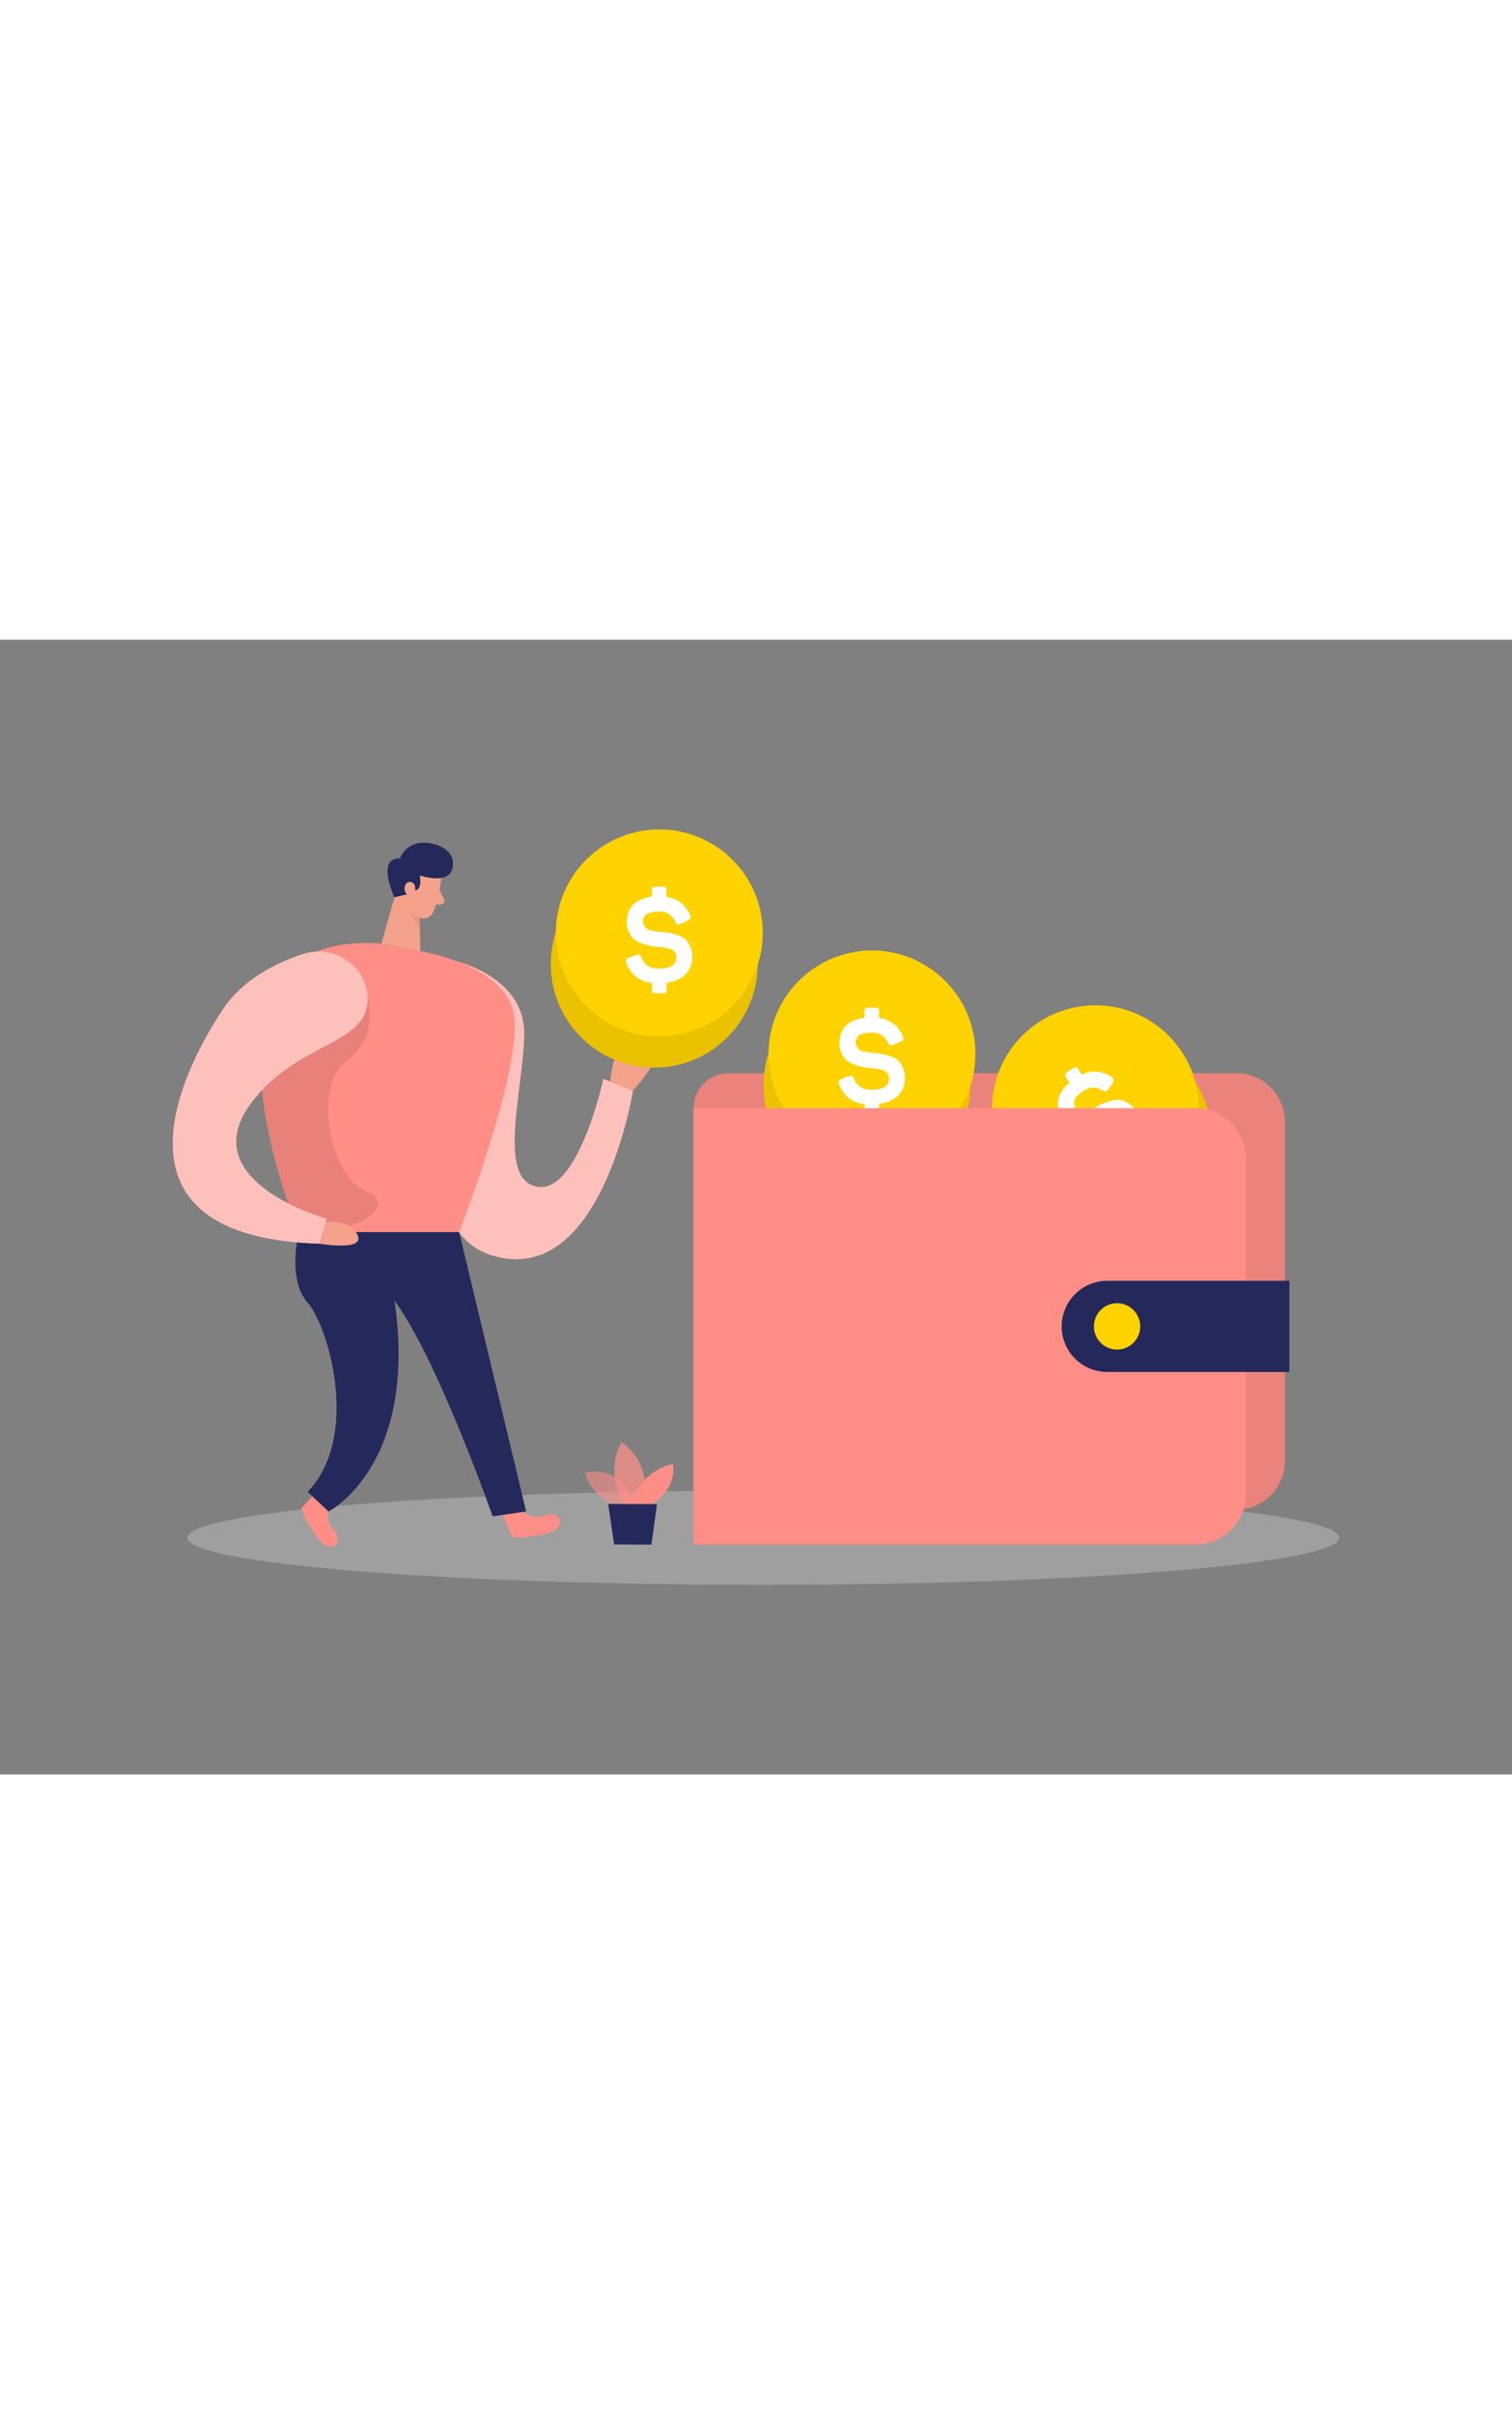 <svg id="Layer_1" data-name="Layer 1" xmlns="http://www.w3.org/2000/svg" viewBox="0 0 400 300" data-imageid="wallet-two-color-868bd" imageName="Wallet" class="illustrations_image" style="width: 188px;"><rect x="0" y="0" width="400" height="300" fill="#808080" stroke="none"/><title>_</title><ellipse cx="201.94" cy="237.41" rx="152.36" ry="12.46" fill="#e6e6e6" opacity="0.3"/><path d="M327.07,230H183.48V123.84h0a9.25,9.25,0,0,1,9.25-9.25H327.07a12.84,12.84,0,0,1,12.84,12.85v89.7A12.84,12.84,0,0,1,327.07,230Z" fill="#fe8e86" class="target-color"/><path d="M327.07,230H183.48V123.84h0a9.25,9.25,0,0,1,9.25-9.25H327.07a12.84,12.84,0,0,1,12.84,12.85v89.7A12.84,12.84,0,0,1,327.07,230Z" opacity="0.08"/><circle cx="229.35" cy="117.76" r="27.37" opacity="0.08"/><circle cx="229.35" cy="117.76" r="27.37" fill="#ffd200"/><g opacity="0.08"><circle cx="230.68" cy="109.52" r="27.37"/></g><circle cx="229.35" cy="117.76" r="27.37" opacity="0.08"/><circle cx="230.68" cy="109.52" r="27.37" fill="#ffd200"/><path d="M231.57,97.27c.77,0,1,.27,1,1V100a7.54,7.54,0,0,1,6.19,4.68c.4.81.23,1.25-.67,1.65l-1.65.74c-.78.37-1.15.21-1.59-.6a4.2,4.2,0,0,0-4.3-2.59c-2.87,0-4.18.84-4.18,2.76a2.55,2.55,0,0,0,2.32,2.25,17.92,17.92,0,0,0,2.43.37,15.63,15.63,0,0,1,4.48.88,6.13,6.13,0,0,1,2,1.07,6.53,6.53,0,0,1,1.79,4.72c0,3.67-2.46,6.16-6.8,6.8v1.75c0,.77-.24,1-1,1h-1.86c-.77,0-1-.27-1-1v-1.72a7.66,7.66,0,0,1-6.73-5.18,1.1,1.1,0,0,1,.77-1.55l1.65-.61c.84-.3,1.21-.1,1.58.74q1.11,2.84,4.55,2.83c3.1,0,4.64-1,4.64-3a2.06,2.06,0,0,0-1.44-2.09,11.7,11.7,0,0,0-3.34-.64,14.91,14.91,0,0,1-4.51-1,6.36,6.36,0,0,1-2-1.11,6.11,6.11,0,0,1-1.82-4.57c0-3.64,2.29-6.06,6.6-6.64V98.32c0-.78.27-1,1-1Z" fill="#fff"/><circle cx="293.17" cy="131.65" r="27.37" opacity="0.08"/><circle cx="293.17" cy="131.65" r="27.37" fill="#ffd200"/><g opacity="0.08"><circle cx="289.8" cy="124.01" r="27.37"/></g><circle cx="293.17" cy="131.65" r="27.37" opacity="0.08"/><circle cx="289.8" cy="124.01" r="27.37" fill="#ffd200"/><path d="M283.88,113.26c.65-.42,1-.33,1.41.32l.9,1.39a7.52,7.52,0,0,1,7.74.55c.78.46.88.92.34,1.75l-1,1.52c-.45.73-.85.79-1.66.35a4.24,4.24,0,0,0-5,.17c-2.4,1.56-3,3-2,4.59a2.57,2.57,0,0,0,3.18.63,20.78,20.78,0,0,0,2.24-1,15.25,15.25,0,0,1,4.23-1.7,6,6,0,0,1,2.25-.18,6.46,6.46,0,0,1,4.06,3c2,3.08,1.29,6.51-2,9.41l.95,1.46c.42.65.37,1-.28,1.43l-1.55,1c-.65.42-1,.34-1.44-.31l-.94-1.44a7.68,7.68,0,0,1-8.47-.68,1.09,1.09,0,0,1-.19-1.72l1.05-1.41c.54-.71,1-.75,1.73-.24,1.65,1.18,3.43,1.14,5.35-.1,2.6-1.69,3.37-3.35,2.29-5a2.07,2.07,0,0,0-2.35-1,11.44,11.44,0,0,0-3.14,1.28,15.26,15.26,0,0,1-4.32,1.64,6.5,6.5,0,0,1-2.24.13,6.18,6.18,0,0,1-4-2.85c-2-3-1.38-6.33,1.93-9.16l-.9-1.38c-.42-.65-.34-1,.3-1.45Z" fill="#fff"/><path d="M183.48,123.84H316.21a13.47,13.47,0,0,1,13.47,13.47v88.46a13.47,13.47,0,0,1-13.47,13.47H183.48a0,0,0,0,1,0,0V123.84A0,0,0,0,1,183.48,123.84Z" fill="#fe8e86" class="target-color"/><path d="M292.92,169.49h48.17a0,0,0,0,1,0,0v24.1a0,0,0,0,1,0,0H292.92a12.05,12.05,0,0,1-12.05-12.05v0A12.05,12.05,0,0,1,292.92,169.49Z" fill="#24285b"/><circle cx="295.52" cy="181.54" r="6.13" fill="#ffd200"/><path d="M164.17,229.44s-7.73-2.11-9.41-9.31c0,0,12-2.42,12.32,10Z" fill="#fe8e86" opacity="0.58" class="target-color"/><path d="M165.12,228.67s-5.4-8.54-.65-16.52c0,0,9.11,5.78,5.06,16.54Z" fill="#fe8e86" opacity="0.73" class="target-color"/><path d="M166.51,228.68s2.86-9,11.48-10.73c0,0,1.62,5.86-5.58,10.75Z" fill="#fe8e86" class="target-color"/><polygon points="160.9 228.48 162.47 239.2 172.34 239.24 173.8 228.53 160.9 228.48" fill="#24285b"/><path d="M137.65,230.08s3,2.81,6.25,1.48,5.63,1.3,3.23,3.52-11.46,2.33-11.46,2.33L133,231.57Z" fill="#fe8e86" class="target-color"/><path d="M87.11,228.77s-1.47,3.84,1,6.35.92,5.7-2,4.32-6.47-9.74-6.47-9.74L84,225Z" fill="#fe8e86" class="target-color"/><path d="M79.06,156.59s-3.17,12.53,2.34,18.7,14,35.38,0,50l5.52,5.19s24.18-12.33,17.28-56.8l17.26-17.08Z" fill="#24285b"/><path d="M121.46,85.22s17.08,4.35,17.2,18.49-7.57,38.89,3.41,40.91,17.55-28.54,17.55-28.54l7.83,3.16s-8.33,52.2-37.12,43.59S121.46,85.22,121.46,85.22Z" fill="#fe8e86" class="target-color"/><path d="M121.46,85.22s17.08,4.35,17.2,18.49-7.57,38.89,3.41,40.91,17.55-28.54,17.55-28.54l7.83,3.16s-8.33,52.2-37.12,43.59S121.46,85.22,121.46,85.22Z" fill="#fff" opacity="0.44"/><polygon points="106.1 62 100.9 80.34 111.21 82.48 110.86 68.28 106.1 62" fill="#f4a28c"/><path d="M111.07,71.38A6.89,6.89,0,0,1,107.92,69s-.26,3.48,3.14,7.36Z" fill="#ce8172" opacity="0.31"/><path d="M100.9,80.34,107,81.61s28,3,29.13,18.81-14.68,56.17-14.68,56.17H79.06S45.08,76.16,100.9,80.34Z" fill="#fe8e86" class="target-color"/><path d="M97.24,95s3.42,9.86-5.55,16.3S87.1,142,96.91,145.88,90.78,158.17,84,154.74,76.23,149,76.23,149s-6.31-18.24-7-29.88S97.24,95,97.24,95Z" opacity="0.09"/><path d="M97.24,95c0-8.69-8.8-14.62-17.06-11.91C73,85.42,64.24,89.79,58.92,97.77,48.7,113.11,25.33,158,84.65,159.68l1.74-6.6S50.78,143.23,66.5,122.4C78.73,106.19,97.27,107.28,97.24,95Z" fill="#fe8e86" class="target-color"/><path d="M97.24,95c0-8.69-8.8-14.62-17.06-11.91C73,85.42,64.24,89.79,58.92,97.77,48.7,113.11,25.33,158,84.65,159.68l1.74-6.6S50.78,143.23,66.5,122.4C78.73,106.19,97.27,107.28,97.24,95Z" fill="#fff" opacity="0.44"/><path d="M161.45,116.82s.45-7.56,3.48-9.7,2.52,3.28,2.52,3.28,3-3.54,5.56-1.89-5.56,10.73-5.56,10.73Z" fill="#f4a28c"/><path d="M116.78,62.53s-.52,5.8-2.15,9.42a2.91,2.91,0,0,1-3.88,1.45,6.44,6.44,0,0,1-4.12-5.66l-.83-5.31a5.22,5.22,0,0,1,3.25-5.09C112.69,55.59,117.27,59,116.78,62.53Z" fill="#f4a28c"/><path d="M116.27,66.17l1.2,2.49a.93.93,0,0,1-.83,1.33l-2.26,0Z" fill="#f4a28c"/><path d="M121.46,156.59l17.73,73.88-8.86,1.3s-17.73-50.64-29.43-61Z" fill="#24285b"/><path d="M86.15,154s6.33-1,8.44,3.37-9.94,2.32-9.94,2.32Z" fill="#f4a28c"/><path d="M104.37,68.09l3.55-.86,2.16-1.06s1.55-.1,1-3.87c0,0,7.62,2.63,8.62-1.89,1.1-4.93-4.59-7.12-8.62-6.7a6.47,6.47,0,0,0-5.28,4.14S99.46,56.84,104.37,68.09Z" fill="#24285b"/><path d="M109.82,66.35s.35-2.21-1.34-2.33-2.21,3.07,0,3.76Z" fill="#f4a28c"/><circle cx="173.08" cy="85.75" r="27.37" opacity="0.08"/><circle cx="173.08" cy="85.75" r="27.37" fill="#ffd200"/><g opacity="0.08"><circle cx="174.42" cy="77.51" r="27.37"/></g><circle cx="173.08" cy="85.75" r="27.37" opacity="0.08"/><circle cx="174.42" cy="77.51" r="27.37" fill="#ffd200"/><path d="M175.3,65.26c.77,0,1,.27,1,1V68a7.51,7.51,0,0,1,6.19,4.67c.41.81.24,1.25-.67,1.65l-1.65.74c-.78.37-1.15.21-1.58-.6a4.22,4.22,0,0,0-4.31-2.59c-2.86,0-4.18.84-4.18,2.76a2.55,2.55,0,0,0,2.33,2.25,17.73,17.73,0,0,0,2.42.37,15.91,15.91,0,0,1,4.48.88,6.13,6.13,0,0,1,2,1.07,6.49,6.49,0,0,1,1.79,4.72c0,3.67-2.46,6.16-6.8,6.8v1.75c0,.77-.24,1-1,1h-1.85c-.78,0-1-.27-1-1V90.71a7.66,7.66,0,0,1-6.73-5.18,1.1,1.1,0,0,1,.78-1.55l1.65-.61c.84-.3,1.21-.1,1.58.74q1.11,2.83,4.54,2.83c3.1,0,4.65-1,4.65-3a2.05,2.05,0,0,0-1.45-2.09,11.69,11.69,0,0,0-3.33-.64,15.15,15.15,0,0,1-4.51-1,6.51,6.51,0,0,1-2-1.12,6.11,6.11,0,0,1-1.81-4.57c0-3.64,2.29-6.06,6.59-6.63V66.31c0-.78.27-1,1-1Z" fill="#fff"/></svg>